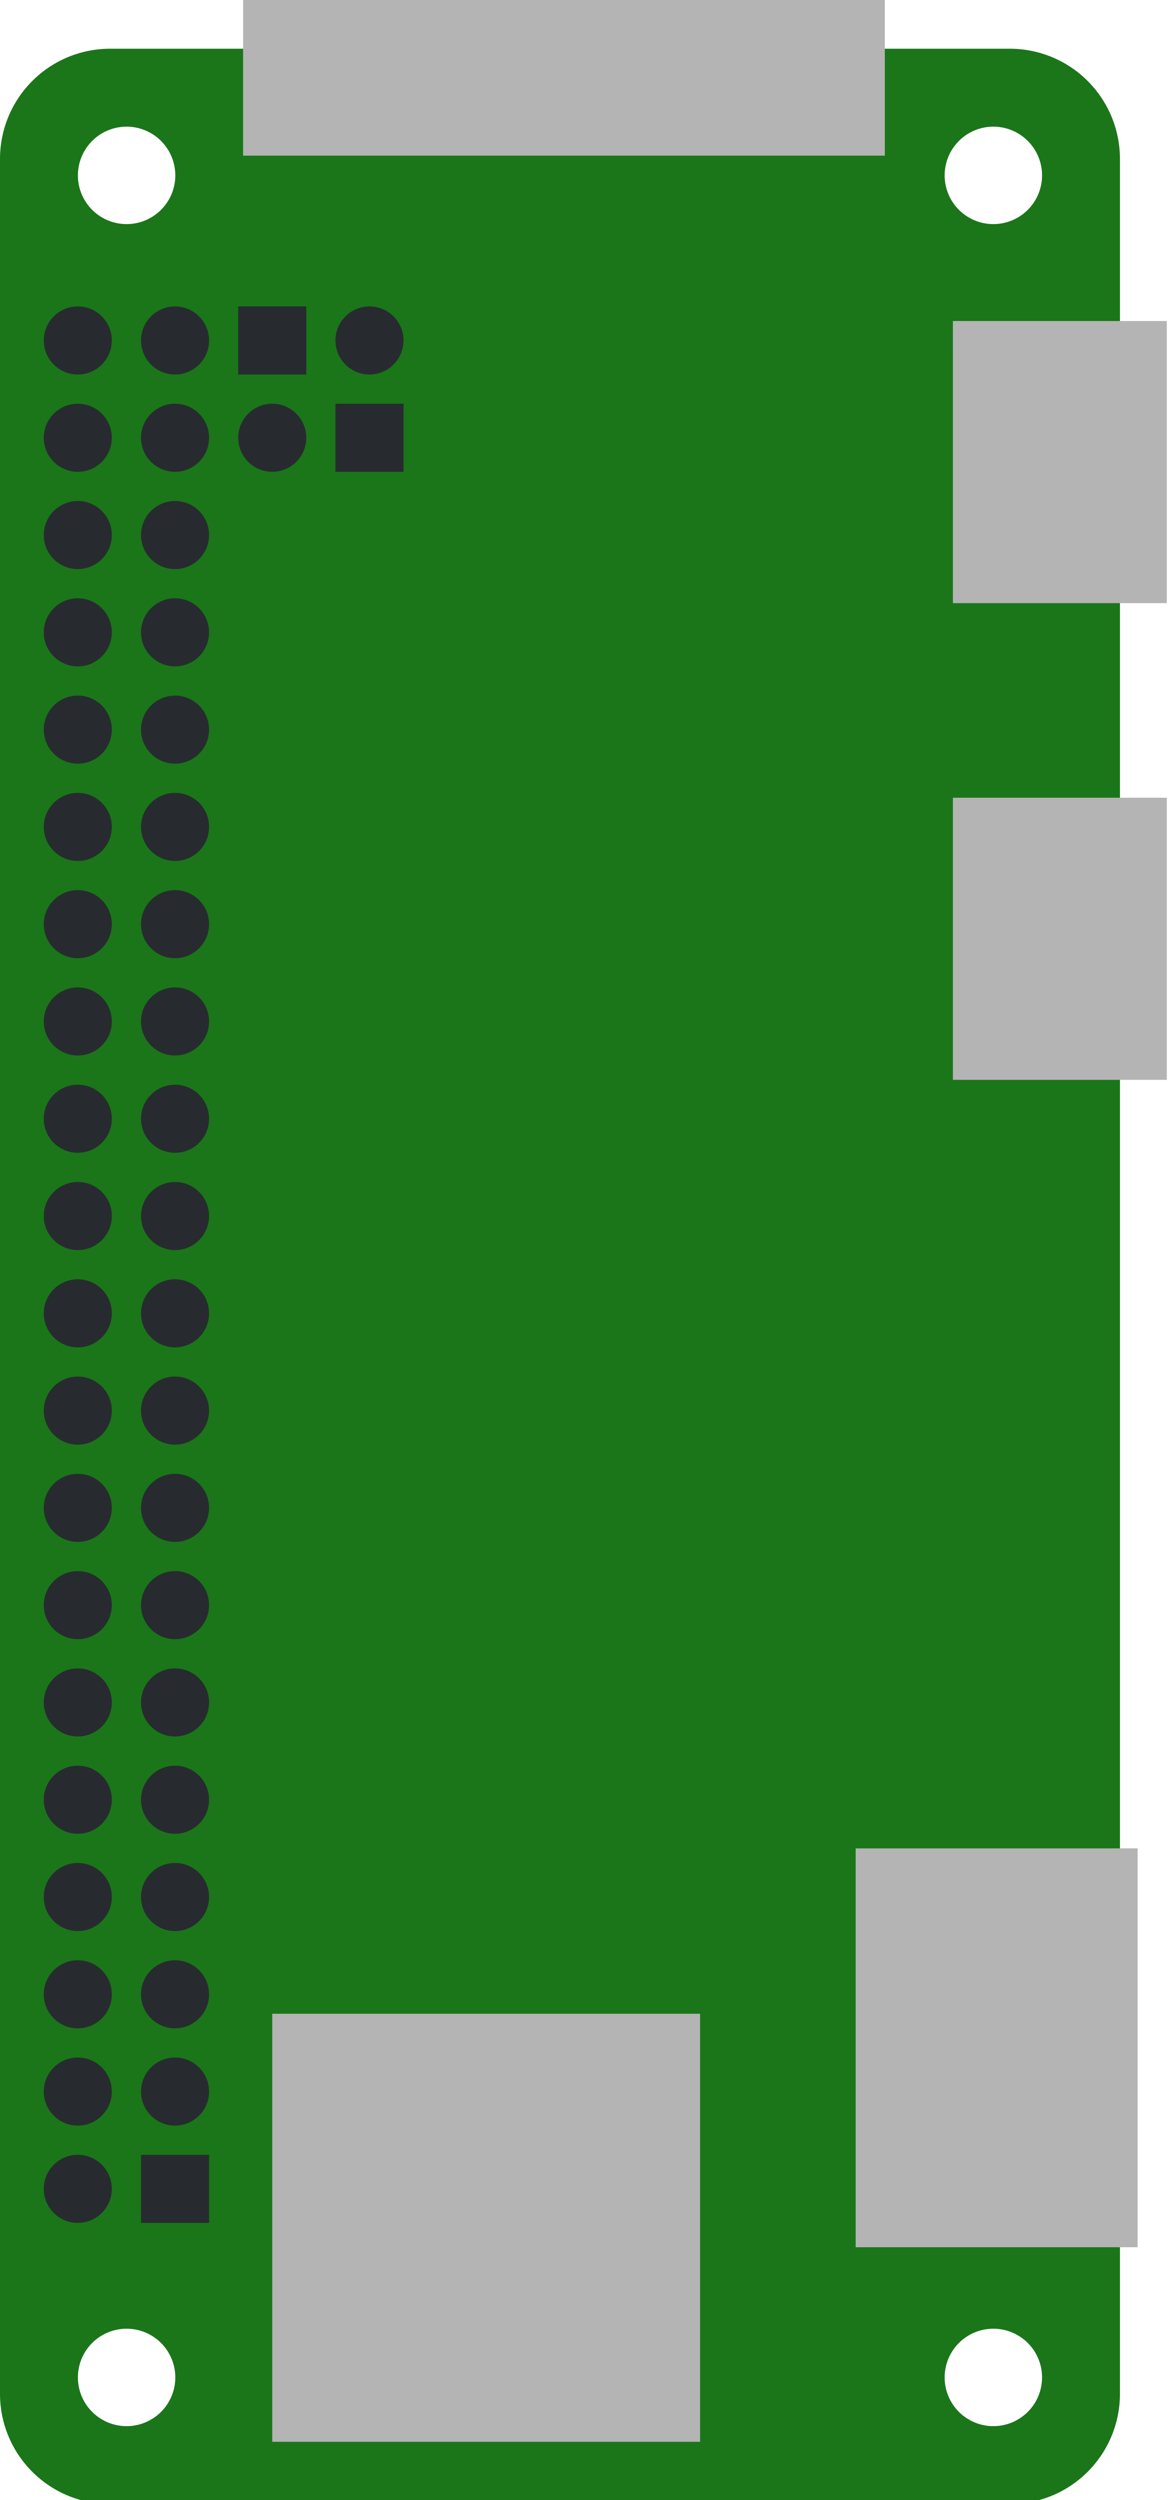 <svg width="32mm" height="68mm" version="1.1" viewBox="0 0 32 68" xmlns="http://www.w3.org/2000/svg"><path transform="scale(.265)" d="m11.338 5c-6.282 0-11.338 5.056-11.338 11.338v229.32c0 6.282 5.056 11.338 11.338 11.338h92.324c6.282 0 11.338-5.056 11.338-11.338v-229.32c0-6.282-5.056-11.338-11.338-11.338zm1.662 8a5 5 0 0 1 5 5 5 5 0 0 1-5 5 5 5 0 0 1-5-5 5 5 0 0 1 5-5zm89 0a5 5 0 0 1 5 5 5 5 0 0 1-5 5 5 5 0 0 1-5-5 5 5 0 0 1 5-5zm-89 226a5 5 0 0 1 5 5 5 5 0 0 1-5 5 5 5 0 0 1-5-5 5 5 0 0 1 5-5zm89 0a5 5 0 0 1 5 5 5 5 0 0 1-5 5 5 5 0 0 1-5-5 5 5 0 0 1 5-5z" fill="#1a7619" style="paint-order:markers fill stroke"/><g><g fill="#b4b4b4"><rect x="25.929" y="8.731" width="5.821" height="7.673" style="paint-order:markers fill stroke"/><rect x="25.929" y="21.696" width="5.821" height="7.673" style="paint-order:markers fill stroke"/><rect x="23.283" y="50.271" width="7.673" height="10.848" style="paint-order:markers fill stroke"/><rect x="7.408" y="54.769" width="11.642" height="11.642" style="paint-order:markers fill stroke"/><rect x="6.615" width="17.462" height="4.233" style="paint-order:markers fill stroke"/></g><ellipse cx="2.117" cy="59.399" rx=".794" ry=".926" fill="#1a7619" style="paint-order:markers fill stroke"/><g fill="#272b2f"><ellipse id="pin-left-1" cx="2.117" cy="59.531" rx=".926" ry=".926" style="paint-order:markers fill stroke"/><ellipse id="pin-left-2" cx="2.117" cy="56.885" rx=".926" ry=".926" style="paint-order:markers fill stroke"/><ellipse id="pin-right-2" cx="4.763" cy="56.885" rx=".926" ry=".926" style="paint-order:markers fill stroke"/><ellipse id="pin-left-3" cx="2.117" cy="54.24" rx=".926" ry=".926" style="paint-order:markers fill stroke"/><ellipse id="pin-right-3" cx="4.763" cy="54.24" rx=".926" ry=".926" style="paint-order:markers fill stroke"/><ellipse id="pin-left-4" cx="2.117" cy="51.594" rx=".926" ry=".926" style="paint-order:markers fill stroke"/><ellipse id="pin-right-4" cx="4.763" cy="51.594" rx=".926" ry=".926" style="paint-order:markers fill stroke"/><ellipse id="pin-left-5" cx="2.117" cy="48.948" rx=".926" ry=".926" style="paint-order:markers fill stroke"/><ellipse id="pin-right-5" cx="4.763" cy="48.948" rx=".926" ry=".926" style="paint-order:markers fill stroke"/><ellipse id="pin-left-6" cx="2.117" cy="46.302" rx=".926" ry=".926" style="paint-order:markers fill stroke"/><ellipse id="pin-right-6" cx="4.763" cy="46.302" rx=".926" ry=".926" style="paint-order:markers fill stroke"/><ellipse id="pin-left-7" cx="2.117" cy="43.656" rx=".926" ry=".926" style="paint-order:markers fill stroke"/><ellipse id="pin-right-7" cx="4.763" cy="43.656" rx=".926" ry=".926" style="paint-order:markers fill stroke"/><ellipse id="pin-left-8" cx="2.117" cy="41.01" rx=".926" ry=".926" style="paint-order:markers fill stroke"/><ellipse id="pin-right-8" cx="4.763" cy="41.01" rx=".926" ry=".926" style="paint-order:markers fill stroke"/><ellipse id="pin-left-9" cx="2.117" cy="38.365" rx=".926" ry=".926" style="paint-order:markers fill stroke"/><ellipse id="pin-right-9" cx="4.763" cy="38.365" rx=".926" ry=".926" style="paint-order:markers fill stroke"/><ellipse id="pin-left-10" cx="2.117" cy="35.719" rx=".926" ry=".926" style="paint-order:markers fill stroke"/><ellipse id="pin-right-10" cx="4.763" cy="35.719" rx=".926" ry=".926" style="paint-order:markers fill stroke"/><ellipse id="pin-left-11" cx="2.117" cy="33.073" rx=".926" ry=".926" style="paint-order:markers fill stroke"/><ellipse id="pin-right-11" cx="4.763" cy="33.073" rx=".926" ry=".926" style="paint-order:markers fill stroke"/><ellipse id="pin-left-12" cx="2.117" cy="30.427" rx=".926" ry=".926" style="paint-order:markers fill stroke"/><ellipse id="pin-right-12" cx="4.763" cy="30.427" rx=".926" ry=".926" style="paint-order:markers fill stroke"/><ellipse id="pin-left-13" cx="2.117" cy="27.781" rx=".926" ry=".926" style="paint-order:markers fill stroke"/><ellipse id="pin-right-13" cx="4.763" cy="27.781" rx=".926" ry=".926" style="paint-order:markers fill stroke"/><ellipse id="pin-left-14" cx="2.117" cy="25.135" rx=".926" ry=".926" style="paint-order:markers fill stroke"/><ellipse id="pin-right-14" cx="4.763" cy="25.135" rx=".926" ry=".926" style="paint-order:markers fill stroke"/><ellipse id="pin-left-15" cx="2.117" cy="22.49" rx=".926" ry=".926" style="paint-order:markers fill stroke"/><ellipse id="pin-right-15" cx="4.763" cy="22.49" rx=".926" ry=".926" style="paint-order:markers fill stroke"/><ellipse id="pin-left-16" cx="2.117" cy="19.844" rx=".926" ry=".926" style="paint-order:markers fill stroke"/><ellipse id="pin-right-16" cx="4.763" cy="19.844" rx=".926" ry=".926" style="paint-order:markers fill stroke"/><ellipse id="pin-left-17" cx="2.117" cy="17.198" rx=".926" ry=".926" style="paint-order:markers fill stroke"/><ellipse id="pin-right-17" cx="4.763" cy="17.198" rx=".926" ry=".926" style="paint-order:markers fill stroke"/><ellipse id="pin-left-18" cx="2.117" cy="14.552" rx=".926" ry=".926" style="paint-order:markers fill stroke"/><ellipse id="pin-right-18" cx="4.763" cy="14.552" rx=".926" ry=".926" style="paint-order:markers fill stroke"/><ellipse id="pin-left-19" cx="2.117" cy="11.906" rx=".926" ry=".926" style="paint-order:markers fill stroke"/><ellipse id="pin-right-19" cx="4.763" cy="11.906" rx=".926" ry=".926" style="paint-order:markers fill stroke"/><ellipse id="pin-left-20" cx="2.117" cy="9.26" rx=".926" ry=".926" style="paint-order:markers fill stroke"/><ellipse id="pin-left-21" cx="4.763" cy="9.26" rx=".926" ry=".926" style="paint-order:markers fill stroke"/><ellipse id="pin-right-20" cx="7.408" cy="11.906" rx=".926" ry=".926" style="paint-order:markers fill stroke"/><ellipse id="pin-left-23" cx="10.054" cy="9.26" rx=".926" ry=".926" style="paint-order:markers fill stroke"/><rect id="pin-right-1" x="3.837" y="58.605" width="1.852" height="1.852" style="paint-order:markers fill stroke"/><rect id="pin-left-22" x="6.482" y="8.334" width="1.852" height="1.852" style="paint-order:markers fill stroke"/><rect id="pin-right-21" x="9.128" y="10.98" width="1.852" height="1.852" style="paint-order:markers fill stroke"/></g></g></svg>
